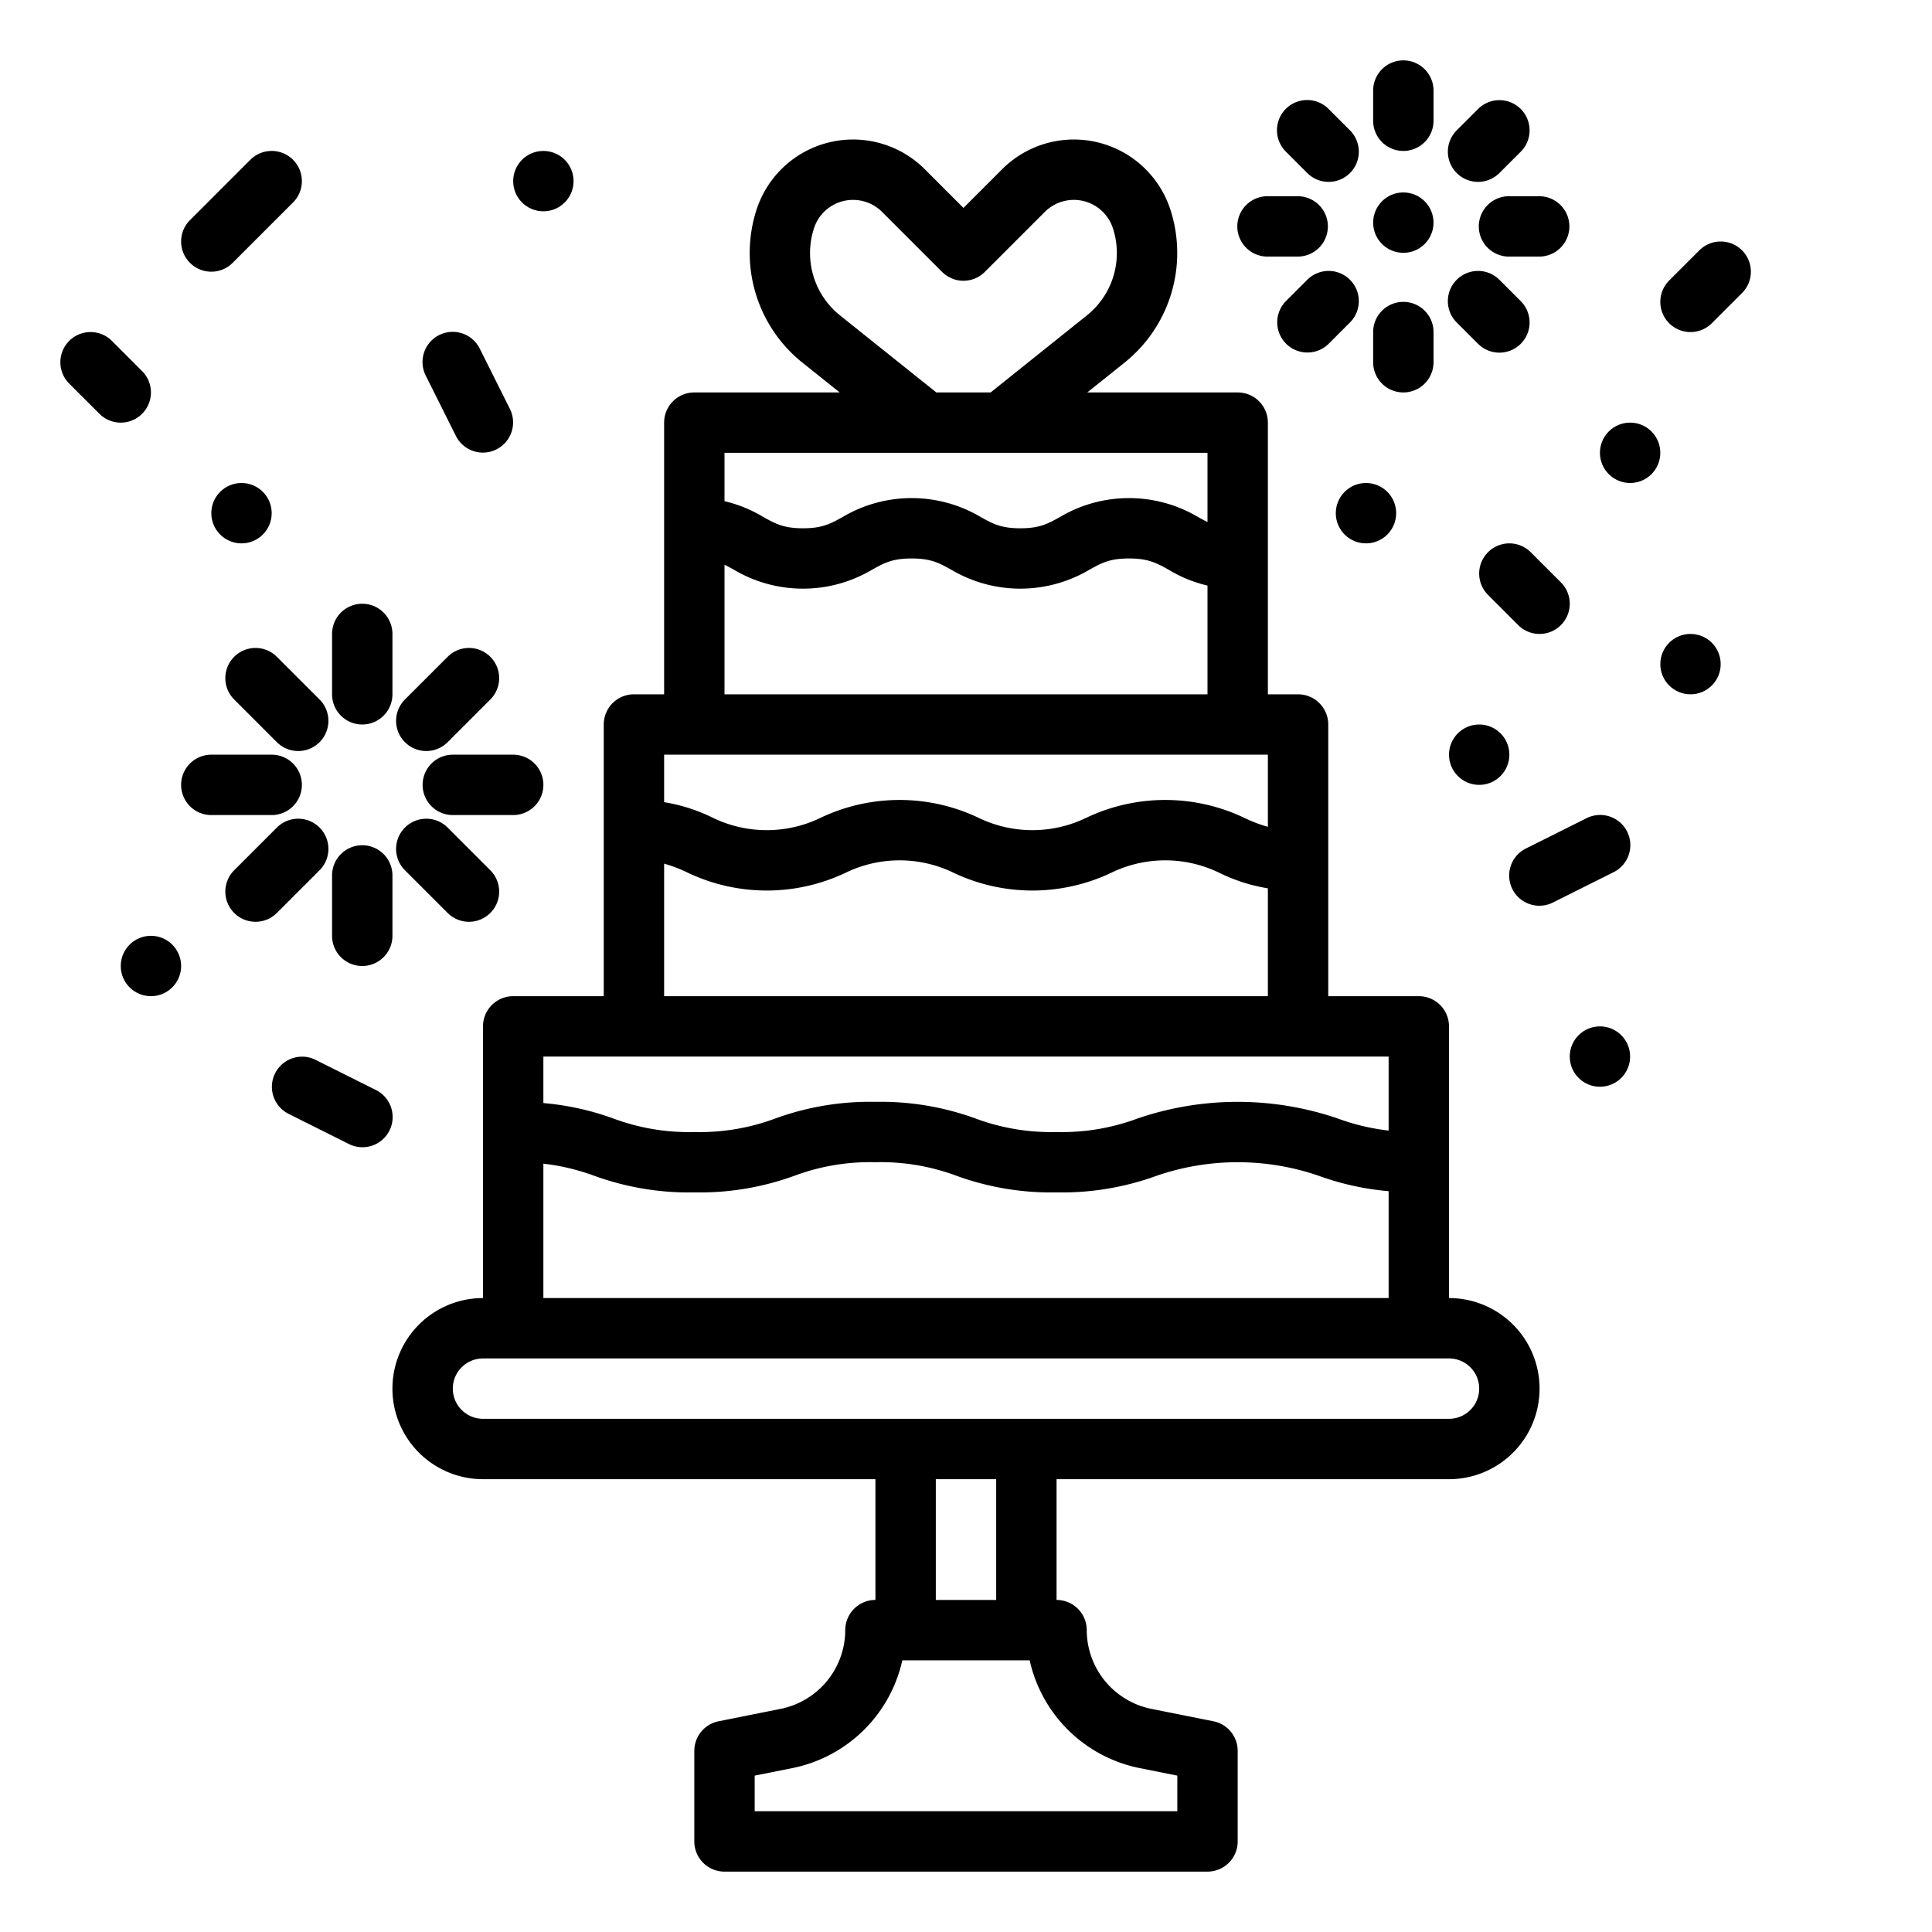 <?xml version="1.0" encoding="UTF-8"?>
<svg xmlns="http://www.w3.org/2000/svg" viewBox="0 0 512 512" width="512" height="512"><g id="outline"><path d="M384,392a24,24,0,0,0,0-48V272a8,8,0,0,0-8-8H352V192a8,8,0,0,0-8-8h-8V112a8,8,0,0,0-8-8H288.135l9.946-7.956A37.228,37.228,0,0,0,310.1,55.357a26.889,26.889,0,0,0-44.521-10.509L255.328,55.1,245.081,44.848a26.888,26.888,0,0,0-44.52,10.509,37.224,37.224,0,0,0,12.015,40.687L222.521,104H184a8,8,0,0,0-8,8v72h-8a8,8,0,0,0-8,8v72H136a8,8,0,0,0-8,8v72a24,24,0,0,0,0,48H232v32a8,8,0,0,0-8,8,21.333,21.333,0,0,1-17.1,20.862l-16.465,3.293A8,8,0,0,0,184,464v24a8,8,0,0,0,8,8H320a8,8,0,0,0,8-8V464a8,8,0,0,0-6.431-7.845L305.1,452.862A21.333,21.333,0,0,1,288,432a8,8,0,0,0-8-8V392ZM222.571,83.55a21.163,21.163,0,0,1-6.831-23.132,10.887,10.887,0,0,1,18.027-4.256l15.9,15.9a8,8,0,0,0,11.314,0l15.9-15.9a10.886,10.886,0,0,1,18.026,4.256,21.164,21.164,0,0,1-6.83,23.132L262.522,104H248.135ZM320,120v18.343c-.812-.392-1.623-.84-2.517-1.336a35.893,35.893,0,0,0-36.571,0c-3.245,1.8-5.389,2.993-10.516,2.993s-7.27-1.19-10.515-2.993a35.889,35.889,0,0,0-36.569,0c-3.245,1.8-5.387,2.993-10.514,2.993s-7.27-1.19-10.513-2.993A35.628,35.628,0,0,0,192,132.815V120ZM192,149.658c.811.391,1.621.839,2.514,1.335a35.889,35.889,0,0,0,36.569,0c3.244-1.8,5.387-2.993,10.514-2.993s7.269,1.19,10.514,2.993a35.893,35.893,0,0,0,36.571,0c3.245-1.8,5.388-2.993,10.515-2.993s7.272,1.19,10.517,2.993A35.624,35.624,0,0,0,320,155.185V184H192ZM336,200v19.117a36.941,36.941,0,0,1-6.291-2.4,48.711,48.711,0,0,0-41.823,0,32.742,32.742,0,0,1-28.58,0,48.7,48.7,0,0,0-41.82,0,32.735,32.735,0,0,1-28.577,0A45.716,45.716,0,0,0,176,212.583V200ZM176,228.883a36.858,36.858,0,0,1,6.288,2.4,48.7,48.7,0,0,0,41.819,0,32.737,32.737,0,0,1,28.578,0,48.709,48.709,0,0,0,41.822,0,32.744,32.744,0,0,1,28.581,0A45.708,45.708,0,0,0,336,235.417V264H176ZM368,280v19.613a57.838,57.838,0,0,1-13.473-3.2,82.012,82.012,0,0,0-53.062,0A57.354,57.354,0,0,1,279.992,300a57.356,57.356,0,0,1-21.468-3.589A73.294,73.294,0,0,0,232,292a73.32,73.32,0,0,0-26.529,4.41A57.336,57.336,0,0,1,184,300a57.328,57.328,0,0,1-21.468-3.59A72.2,72.2,0,0,0,144,292.325V280ZM144,308.387a57.792,57.792,0,0,1,13.468,3.2A73.318,73.318,0,0,0,184,316a73.322,73.322,0,0,0,26.53-4.41A57.334,57.334,0,0,1,232,308a57.33,57.33,0,0,1,21.469,3.59A73.318,73.318,0,0,0,279.992,316a73.329,73.329,0,0,0,26.531-4.41,66.014,66.014,0,0,1,42.946,0A72.222,72.222,0,0,0,368,315.675V344H144ZM120,368a8.009,8.009,0,0,1,8-8H384a8,8,0,0,1,0,16H128A8.009,8.009,0,0,1,120,368ZM301.966,468.552,312,470.559V480H200v-9.441l10.035-2.007A37.408,37.408,0,0,0,239.128,440h33.744A37.408,37.408,0,0,0,301.966,468.552ZM264,424H248V392h16Z"/><path d="M96,192a8,8,0,0,0,8-8V168a8,8,0,0,0-16,0v16A8,8,0,0,0,96,192Z"/><path d="M104,232a8,8,0,0,0-16,0v16a8,8,0,0,0,16,0Z"/><path d="M120,200a8,8,0,0,0,0,16h16a8,8,0,0,0,0-16Z"/><path d="M56,216H72a8,8,0,0,0,0-16H56a8,8,0,0,0,0,16Z"/><path d="M73.372,196.687a8,8,0,0,0,11.315-11.315L73.373,174.059a8,8,0,0,0-11.314,11.314Z"/><path d="M107.313,230.628l11.314,11.313a8,8,0,0,0,11.314-11.314l-11.313-11.314a8,8,0,0,0-11.315,11.315Z"/><path d="M107.313,196.687a8,8,0,0,0,11.315,0l11.313-11.314a8,8,0,0,0-11.314-11.314l-11.314,11.313A8,8,0,0,0,107.313,196.687Z"/><path d="M67.716,244.284a7.974,7.974,0,0,0,5.657-2.343l11.314-11.313a8,8,0,0,0-11.315-11.315L62.059,230.627a8,8,0,0,0,5.657,13.657Z"/><path d="M411.578,239.155l16-8a8,8,0,1,0-7.156-14.31l-16,8a8,8,0,1,0,7.156,14.31Z"/><path d="M76.422,295.155l16,8a8,8,0,1,0,7.156-14.31l-16-8a8,8,0,0,0-7.156,14.31Z"/><path d="M127.155,92.422a8,8,0,1,0-14.31,7.156l8,16a8,8,0,0,0,14.31-7.156Z"/><path d="M408,168a8,8,0,0,0,5.657-13.657l-8-8a8,8,0,0,0-11.314,11.314l8,8A7.974,7.974,0,0,0,408,168Z"/><path d="M26.343,109.657A8,8,0,1,0,37.657,98.343l-8-8a8,8,0,0,0-11.314,11.314Z"/><path d="M461.657,66.343a8,8,0,0,0-11.314,0l-8,8a8,8,0,0,0,11.314,11.314l8-8A8,8,0,0,0,461.657,66.343Z"/><path d="M56,72a7.974,7.974,0,0,0,5.657-2.343l16-16A8,8,0,0,0,66.343,42.343l-16,16A8,8,0,0,0,56,72Z"/><circle cx="144" cy="48" r="8"/><circle cx="362" cy="136" r="8"/><circle cx="448" cy="176" r="8"/><circle cx="40" cy="256" r="8"/><circle cx="392" cy="200" r="8"/><circle cx="424" cy="280" r="8"/><circle cx="64" cy="136" r="8"/><circle cx="432" cy="120" r="8"/><path d="M371.9,16a8,8,0,0,0-8,8v8a8,8,0,0,0,16,0V24A8,8,0,0,0,371.9,16Z"/><path d="M363.9,96a8,8,0,0,0,16,0V88a8,8,0,0,0-16,0Z"/><path d="M327.9,60a8,8,0,0,0,8,8h8a8,8,0,0,0,0-16h-8A8,8,0,0,0,327.9,60Z"/><path d="M407.9,52h-8a8,8,0,0,0,0,16h8a8,8,0,0,0,0-16Z"/><path d="M352.1,28.887A8,8,0,1,0,340.786,40.2l5.657,5.657a8,8,0,1,0,11.315-11.314Z"/><path d="M386.041,85.456l5.657,5.657A8,8,0,1,0,403.013,79.8l-5.658-5.657a8,8,0,1,0-11.314,11.314Z"/><path d="M357.758,74.142a8,8,0,0,0-11.315,0L340.786,79.8A8,8,0,0,0,352.1,91.113l5.657-5.657A8,8,0,0,0,357.758,74.142Z"/><path d="M391.7,28.887l-5.657,5.657a8,8,0,0,0,11.314,11.314l5.658-5.657A8,8,0,1,0,391.7,28.887Z"/><circle cx="371.899" cy="59" r="8"/></g></svg>
